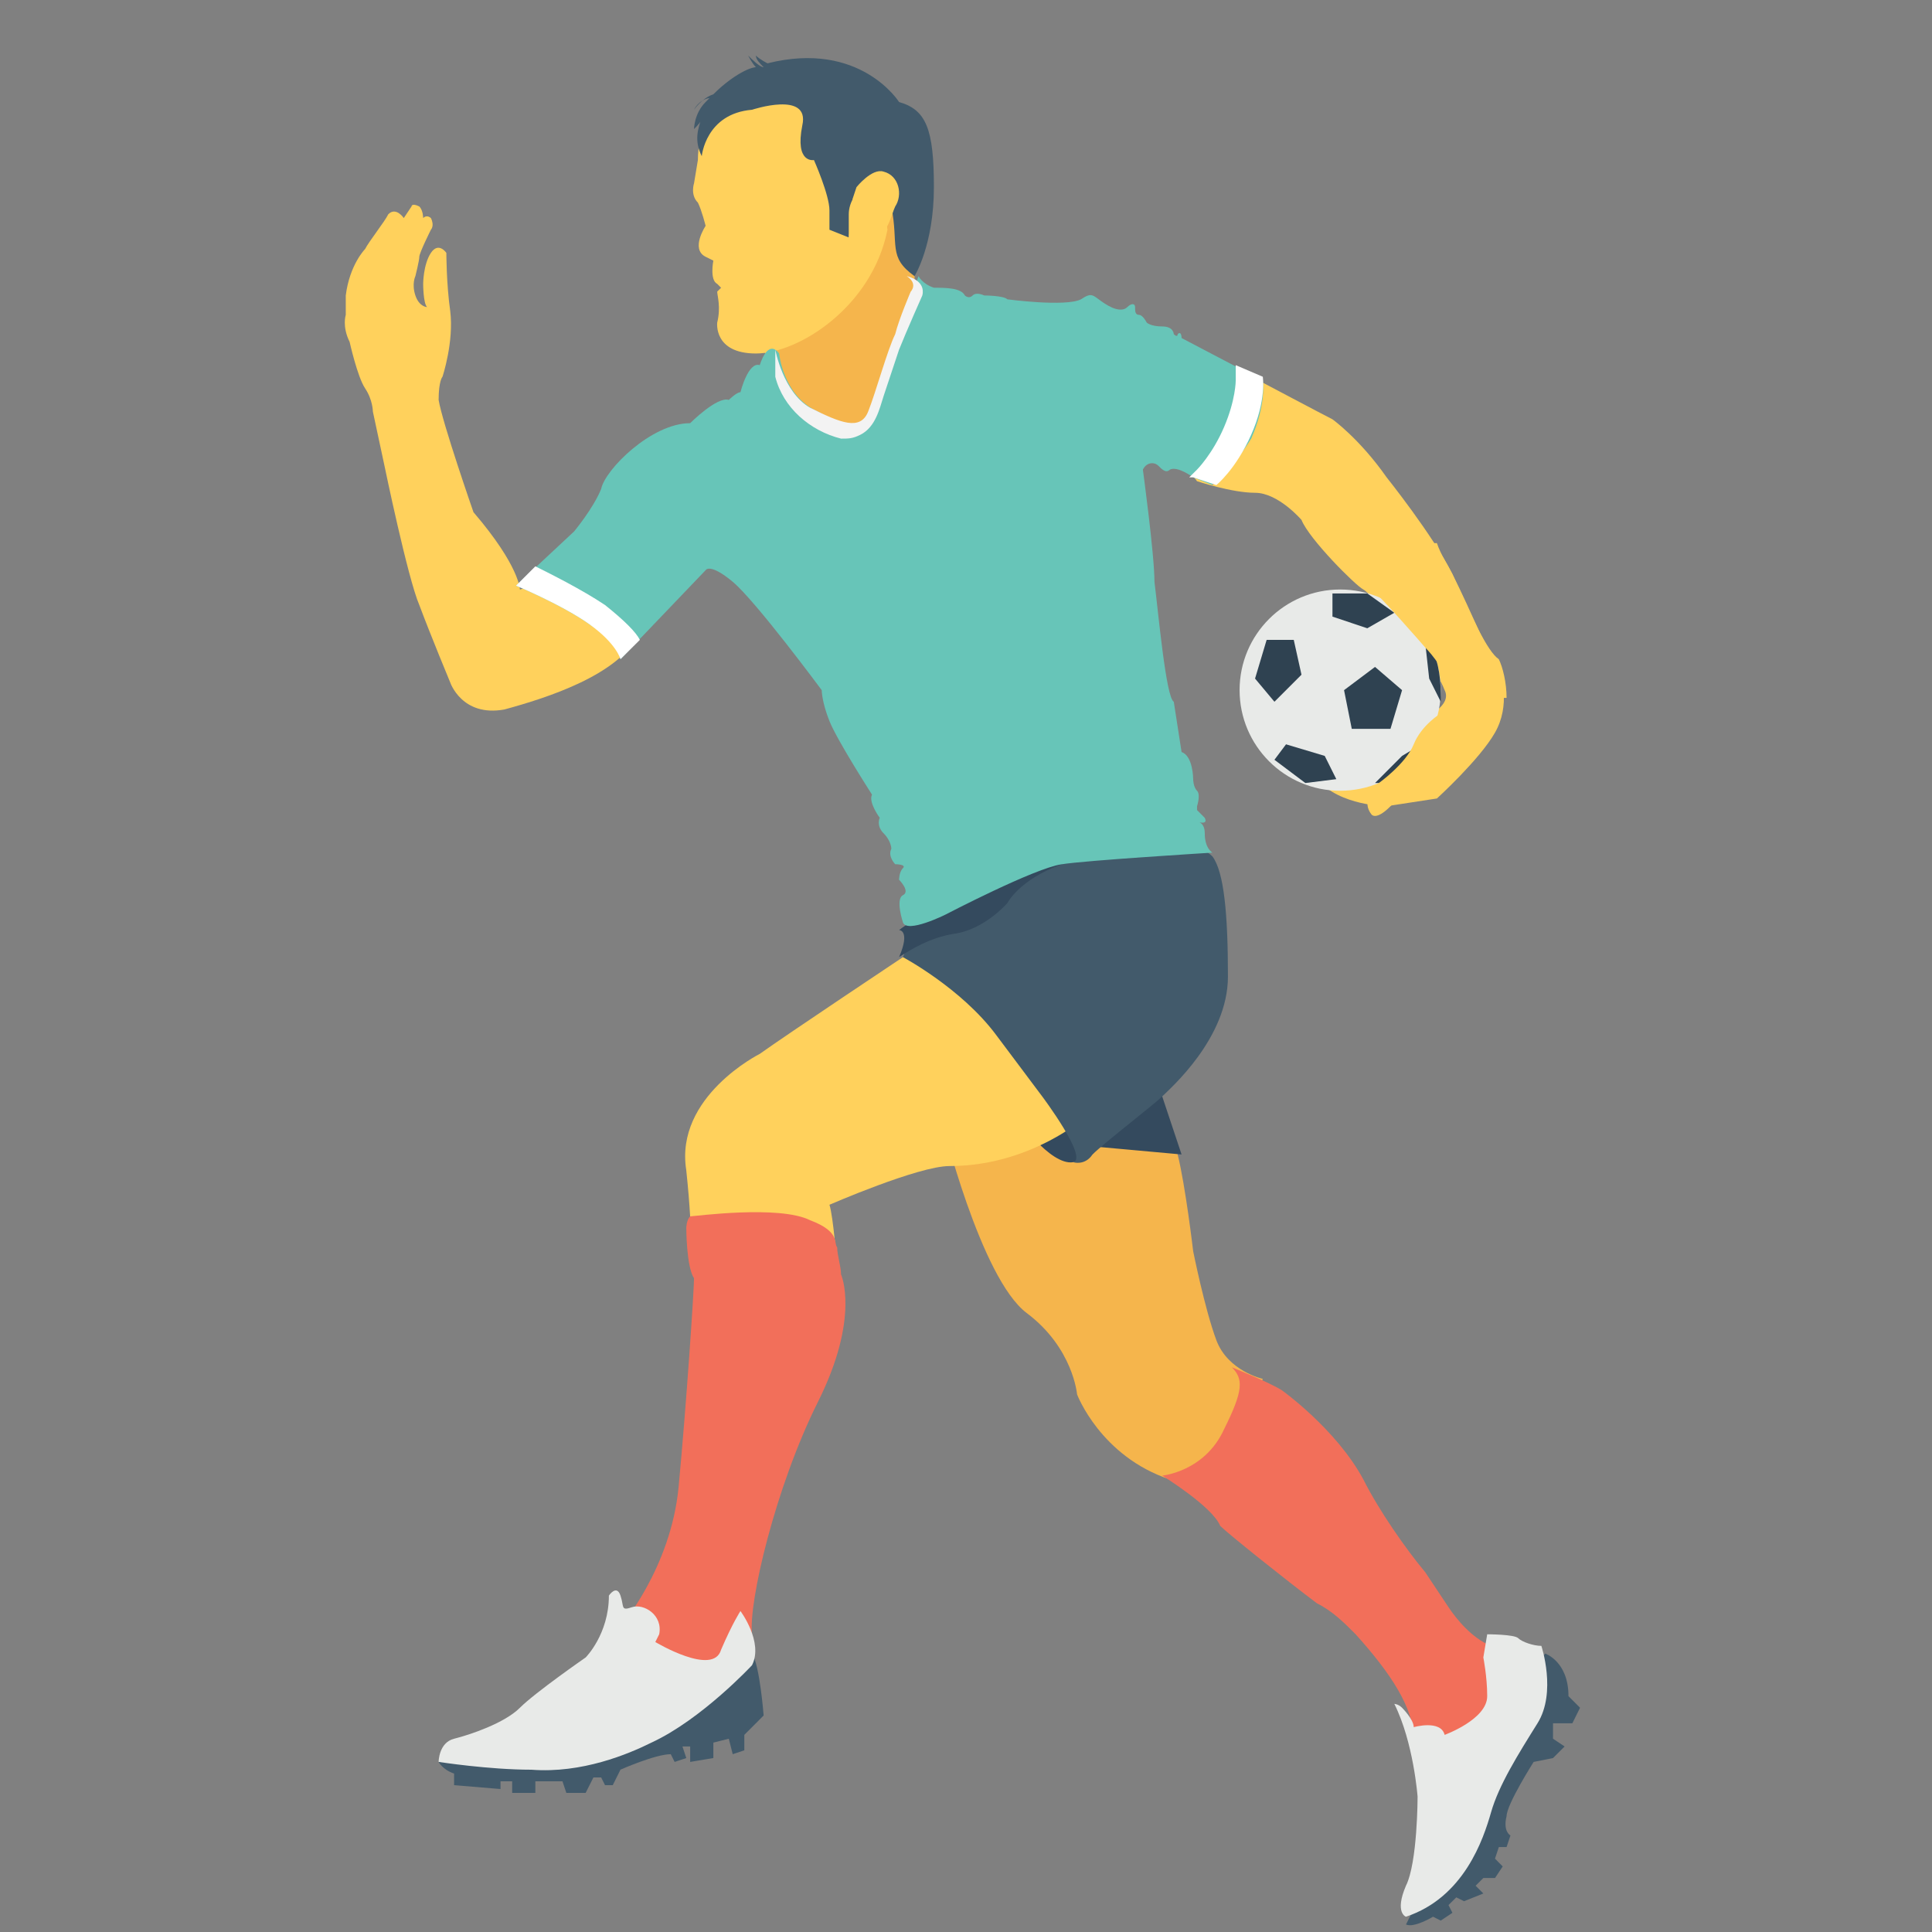 <svg width="31" height="31" viewBox="0 0 31 31" fill="none" xmlns="http://www.w3.org/2000/svg">
<rect x="0" y="0" width="31" height="31" fill="#808080" stroke="none"/>
<g clip-path="url(#clip0)">
<path d="M20.2 6.107C20.2 6.107 21.256 6.666 21.38 6.728C21.38 6.728 21.814 7.038 22.249 7.659C22.249 7.659 22.994 8.59 23.305 9.211C23.615 9.832 23.863 10.453 23.987 10.639C24.112 10.825 24.236 11.322 23.987 11.757C23.739 12.191 23.056 12.812 23.056 12.812L22.249 12.936C22.249 12.936 21.504 12.936 21.131 12.502L22.001 12.191L22.87 11.508C22.87 11.508 23.304 11.322 23.18 11.074C23.056 10.763 22.808 10.453 22.808 10.453C22.808 10.453 22.001 9.521 21.876 9.459C21.752 9.397 21.007 8.652 20.883 8.342C20.883 8.342 20.511 7.907 20.138 7.907C19.765 7.907 19.207 7.721 19.207 7.721L18.648 6.976L20.2 6.107Z" fill="#FFD15C"/>
<path d="M21.504 12.688C22.395 12.688 23.118 11.965 23.118 11.073C23.118 10.182 22.395 9.459 21.504 9.459C20.612 9.459 19.89 10.182 19.89 11.073C19.89 11.965 20.612 12.688 21.504 12.688Z" fill="#E8EAE8"/>
<path d="M21.69 11.695L21.566 11.074L22.063 10.701L22.497 11.074L22.311 11.695H21.69Z" fill="#2F4251"/>
<path d="M20.449 12.191L20.945 12.564L21.442 12.502L21.256 12.129L20.635 11.943L20.449 12.191Z" fill="#2F4251"/>
<path d="M20.449 11.26L20.883 10.826L20.759 10.267H20.324L20.138 10.888L20.449 11.26Z" fill="#2F4251"/>
<path d="M21.38 9.894L21.939 10.081L22.373 9.832L21.939 9.522H21.38V9.894Z" fill="#2F4251"/>
<path d="M22.932 10.329H22.87L22.932 10.888L23.118 11.26C23.118 11.198 23.118 11.136 23.118 11.136C23.118 10.826 23.056 10.515 22.932 10.329Z" fill="#2F4251"/>
<path d="M22.808 12.067V11.943L22.497 12.129L22.063 12.564H22.125C22.435 12.502 22.622 12.316 22.808 12.067Z" fill="#2F4251"/>
<path d="M8.528 9.398L8.342 9.46C8.342 9.46 8.342 9.087 7.597 8.218C7.597 8.218 7.1 6.79 7.038 6.418C7.038 6.107 7.1 6.045 7.1 6.045C7.1 6.045 7.286 5.486 7.224 4.99C7.162 4.555 7.162 4.058 7.162 4.058C7.162 4.058 7.038 3.872 6.914 4.058C6.79 4.245 6.79 4.555 6.79 4.555C6.79 4.555 6.79 4.865 6.852 4.927C6.852 4.927 6.728 4.927 6.665 4.741C6.603 4.555 6.665 4.431 6.665 4.431C6.665 4.431 6.728 4.182 6.728 4.12C6.728 4.058 6.914 3.686 6.914 3.686C6.914 3.686 6.976 3.624 6.914 3.499C6.914 3.499 6.852 3.437 6.79 3.499C6.79 3.499 6.79 3.375 6.728 3.313C6.603 3.251 6.603 3.313 6.603 3.313L6.479 3.499C6.479 3.499 6.355 3.313 6.231 3.437C6.169 3.562 5.921 3.872 5.858 3.996C5.858 3.996 5.61 4.245 5.548 4.741V5.052C5.548 5.052 5.486 5.238 5.61 5.486C5.61 5.486 5.734 6.045 5.858 6.231C5.983 6.418 5.983 6.604 5.983 6.604L6.169 7.473C6.169 7.473 6.541 9.273 6.728 9.708C6.914 10.205 7.224 10.95 7.224 10.95C7.224 10.95 7.411 11.508 8.093 11.384C8.776 11.198 9.956 10.826 10.267 10.143C10.577 9.522 10.018 9.273 10.018 9.273L8.528 9.398Z" fill="#FFD15C"/>
<path d="M15.109 17.965C15.109 17.965 15.73 20.511 16.475 21.069C17.22 21.628 17.282 22.373 17.282 22.373C17.282 22.373 17.655 23.367 18.772 23.739L19.455 24.112L20.262 22.125C20.262 22.125 19.703 22.001 19.517 21.504C19.331 21.007 19.145 20.076 19.145 20.076C19.145 20.076 19.021 19.021 18.896 18.524C18.772 18.089 18.276 17.593 18.276 17.593L15.109 17.965Z" fill="#F5B54C"/>
<path d="M18.648 23.677C18.648 23.677 19.331 23.615 19.641 22.932C19.952 22.311 19.952 22.125 19.765 21.939C19.765 21.939 20.386 22.187 20.573 22.311C20.573 22.311 21.442 22.932 21.876 23.739C22.125 24.236 22.559 24.857 22.87 25.229C22.994 25.416 23.118 25.602 23.242 25.788C23.366 25.974 23.615 26.285 23.925 26.409C23.925 26.409 24.36 27.278 24.111 27.588C23.863 27.899 23.553 28.209 23.553 28.209L23.18 28.271L22.683 27.899C22.683 27.402 22.311 26.843 21.752 26.223C21.566 26.036 21.38 25.85 21.131 25.726C20.635 25.354 19.703 24.608 19.579 24.484C19.455 24.174 18.648 23.677 18.648 23.677Z" fill="#F26F5A"/>
<path d="M24.422 26.968L24.794 26.533C24.794 26.533 25.167 26.657 25.167 27.216L25.353 27.402L25.229 27.651H24.919V27.899L25.105 28.023L24.919 28.209L24.608 28.271C24.608 28.271 24.174 28.954 24.174 29.141C24.112 29.389 24.236 29.451 24.236 29.451L24.174 29.637H24.05L23.988 29.823L24.112 29.948L23.988 30.134H23.801L23.677 30.258L23.801 30.382L23.491 30.506L23.367 30.444L23.242 30.568L23.305 30.692L23.118 30.817L22.994 30.755C22.994 30.755 22.684 30.941 22.56 30.879L22.994 30.01L24.422 26.968Z" fill="#425A6B"/>
<path d="M22.497 27.402C22.497 27.402 22.684 27.589 22.684 27.713C22.684 27.713 23.118 27.589 23.18 27.837C23.18 27.837 23.863 27.589 23.863 27.216C23.863 26.906 23.801 26.595 23.801 26.595L23.863 26.223C23.863 26.223 24.298 26.223 24.36 26.285C24.422 26.347 24.608 26.409 24.732 26.409C24.732 26.409 24.981 27.154 24.67 27.651C24.36 28.147 24.049 28.644 23.925 29.079C23.801 29.513 23.491 30.445 22.559 30.755C22.559 30.755 22.373 30.693 22.559 30.258C22.746 29.886 22.746 28.83 22.746 28.83C22.746 28.83 22.683 27.961 22.373 27.34C22.373 27.34 22.435 27.34 22.497 27.402Z" fill="#E8EAE8"/>
<path d="M16.289 17.903C16.289 17.903 16.848 18.71 17.22 18.648C17.593 18.586 17.593 18.4 17.593 18.4L18.959 18.524L18.524 17.22L17.655 17.344L16.289 17.903Z" fill="#344A5E"/>
<path d="M15.668 15.109L14.488 15.358C14.488 15.358 12.626 16.599 12.191 16.91C12.191 16.91 10.825 17.593 11.011 18.773C11.136 19.952 11.073 20.325 11.073 20.325H13.433C13.433 20.325 13.371 19.517 13.309 19.331C13.309 19.331 14.736 18.71 15.233 18.71C16.661 18.71 17.592 17.779 17.592 17.779L15.668 15.109Z" fill="#FFD15C"/>
<path d="M14.488 15.358C14.488 15.358 15.42 15.854 15.978 16.599C16.537 17.344 16.723 17.593 16.723 17.593C16.723 17.593 17.468 18.586 17.22 18.648C17.22 18.648 17.406 18.71 17.53 18.524C17.717 18.338 18.524 17.717 18.648 17.593C18.772 17.469 19.703 16.661 19.703 15.668C19.703 14.675 19.641 13.992 19.455 13.743C19.207 13.495 18.337 13.247 18.337 13.247L15.854 13.93L14.426 14.923C14.488 14.861 14.675 14.923 14.488 15.358Z" fill="#425A6B"/>
<path d="M17.468 13.495L15.854 13.93L14.426 14.923C14.426 14.923 14.613 14.923 14.426 15.358C14.613 15.234 14.923 15.047 15.295 14.985C15.792 14.923 16.165 14.489 16.165 14.489C16.165 14.489 16.351 14.116 17.034 13.868C17.344 13.806 17.468 13.619 17.468 13.495Z" fill="#344A5E"/>
<path d="M14.737 3.81L14.675 4.368V7.224H12.688L12.129 5.113L13.806 3.002C13.743 3.065 14.613 3.127 14.737 3.81Z" fill="#F5B54C"/>
<path d="M11.198 2.568L11.136 2.941C11.136 2.941 11.073 3.127 11.198 3.251C11.26 3.375 11.322 3.624 11.322 3.624C11.322 3.624 11.073 3.996 11.322 4.12L11.446 4.182C11.446 4.182 11.384 4.493 11.508 4.555C11.57 4.617 11.57 4.617 11.57 4.617L11.508 4.679C11.508 4.741 11.57 4.927 11.508 5.176C11.508 5.176 11.446 5.672 12.129 5.672C12.812 5.672 13.992 4.927 14.24 3.686L14.054 2.32L13.557 1.451H12.067C12.067 1.451 11.198 1.637 11.198 2.568Z" fill="#FFD15C"/>
<path d="M14.985 3.003C14.985 3.934 14.674 4.431 14.674 4.431C14.24 4.12 14.426 3.934 14.302 3.313C14.24 3.065 14.116 2.941 13.992 3.003C13.743 3.003 13.619 3.251 13.619 3.437V3.81L13.309 3.686C13.309 3.624 13.309 3.499 13.309 3.375C13.309 3.127 13.06 2.568 13.06 2.568C13.06 2.568 12.75 2.63 12.874 2.009C12.998 1.451 12.067 1.761 12.067 1.761C11.322 1.823 11.26 2.506 11.26 2.506C11.136 2.258 11.197 2.071 11.26 1.885C11.26 1.947 11.197 2.009 11.136 2.071C11.136 2.071 11.136 1.823 11.322 1.637L11.384 1.575C11.322 1.575 11.198 1.637 11.136 1.761C11.136 1.761 11.26 1.575 11.446 1.513C11.632 1.326 11.818 1.202 11.943 1.14C11.943 1.14 11.943 1.14 11.88 1.14C11.88 1.14 11.88 1.14 11.943 1.14C12.067 1.078 12.129 1.078 12.129 1.078C12.067 1.016 12.005 0.892 12.005 0.892C12.067 0.954 12.191 1.078 12.253 1.078C12.191 1.016 12.129 0.954 12.129 0.892C12.191 0.954 12.315 1.016 12.315 1.016C13.805 0.643 14.426 1.637 14.426 1.637C14.861 1.761 14.985 2.071 14.985 3.003Z" fill="#425A6B"/>
<path d="M14.178 2.754C13.992 2.692 13.743 3.003 13.743 3.003L13.681 3.189C13.681 3.189 13.681 3.189 13.681 3.251C13.681 3.437 13.619 3.686 13.619 3.872C13.867 4.058 13.992 3.81 13.992 3.81C14.24 3.81 14.302 3.437 14.364 3.313C14.488 3.127 14.426 2.816 14.178 2.754Z" fill="#FFD15C"/>
<path d="M18.959 12.067C19.145 12.129 19.145 12.502 19.145 12.502C19.145 12.502 19.145 12.626 19.207 12.688C19.269 12.75 19.207 12.936 19.207 12.936V12.998C19.207 12.998 19.269 13.06 19.331 13.123C19.393 13.247 19.207 13.185 19.207 13.185C19.207 13.185 19.331 13.185 19.331 13.371C19.331 13.619 19.455 13.681 19.455 13.681C19.455 13.681 17.406 13.806 17.034 13.868C16.599 13.93 15.171 14.675 15.171 14.675C15.171 14.675 14.55 14.985 14.488 14.799C14.488 14.799 14.364 14.426 14.488 14.364C14.613 14.302 14.426 14.116 14.426 14.116C14.426 14.116 14.426 13.992 14.488 13.93C14.55 13.867 14.364 13.867 14.364 13.867C14.364 13.867 14.24 13.743 14.302 13.619C14.302 13.619 14.302 13.495 14.178 13.371C14.054 13.247 14.116 13.122 14.116 13.122C14.116 13.122 13.93 12.874 13.992 12.75C13.992 12.75 13.433 11.881 13.309 11.57C13.185 11.26 13.185 11.074 13.185 11.074C13.185 11.074 12.129 9.646 11.757 9.335C11.384 9.025 11.322 9.149 11.322 9.149L9.956 10.577C9.956 10.577 9.956 10.329 9.459 10.018C9.025 9.708 8.28 9.397 8.28 9.397L9.211 8.528C9.211 8.528 9.521 8.156 9.646 7.845C9.708 7.535 10.453 6.79 11.074 6.79C11.074 6.79 11.508 6.355 11.694 6.417C11.694 6.417 11.819 6.293 11.881 6.293C11.881 6.293 12.005 5.797 12.191 5.859C12.191 5.859 12.315 5.424 12.502 5.672C12.502 5.672 12.564 6.355 13.123 6.604C13.681 6.914 13.867 6.976 14.116 6.479C14.24 5.921 14.24 5.921 14.24 5.921L14.737 4.431C14.737 4.431 14.799 4.555 14.985 4.617C15.171 4.617 15.42 4.617 15.482 4.741C15.482 4.741 15.544 4.803 15.606 4.741C15.668 4.679 15.792 4.741 15.792 4.741C15.792 4.741 16.102 4.741 16.165 4.803C16.165 4.803 17.096 4.927 17.344 4.803C17.53 4.679 17.53 4.741 17.717 4.865C17.903 4.989 18.027 4.989 18.089 4.927C18.151 4.865 18.213 4.865 18.213 4.927C18.213 4.989 18.213 5.052 18.276 5.052C18.338 5.052 18.4 5.176 18.4 5.176C18.4 5.176 18.462 5.238 18.648 5.238C18.834 5.238 18.834 5.362 18.834 5.362C18.834 5.362 18.896 5.424 18.896 5.362C18.959 5.3 18.959 5.424 18.959 5.424L20.262 6.107C20.262 6.107 20.324 6.479 20.076 7.038C19.766 7.535 19.455 7.783 19.455 7.783L19.145 7.659C19.145 7.659 18.896 7.473 18.772 7.535C18.71 7.597 18.648 7.535 18.586 7.473C18.524 7.411 18.4 7.411 18.338 7.535C18.338 7.535 18.524 8.901 18.524 9.335C18.586 9.832 18.71 11.198 18.834 11.26L18.959 12.067Z" fill="#67C5B8"/>
<path d="M9.708 9.708C9.335 9.459 8.839 9.211 8.59 9.087L8.28 9.397C8.28 9.397 9.025 9.708 9.459 10.018C9.894 10.329 9.956 10.577 9.956 10.577L10.267 10.267C10.204 10.142 10.018 9.956 9.708 9.708Z" fill="white"/>
<path d="M20.2 6.107C20.2 6.107 20.262 6.479 20.014 7.038C19.765 7.535 19.455 7.783 19.455 7.783" fill="#F26F5A"/>
<path d="M19.828 5.859V6.107C19.828 6.107 19.828 6.417 19.641 6.852C19.455 7.287 19.207 7.535 19.207 7.535L19.082 7.659H19.145L19.517 7.783C19.517 7.783 19.828 7.535 20.076 6.976C20.324 6.417 20.262 6.045 20.262 6.045L19.828 5.859Z" fill="white"/>
<path d="M11.012 19.704C11.012 19.704 11.012 19.579 11.074 19.517C11.136 19.517 12.502 19.331 12.998 19.579C13.495 19.766 13.371 19.952 13.433 20.014C13.433 20.138 13.495 20.325 13.495 20.449C13.495 20.449 13.806 21.132 13.123 22.497C12.44 23.863 12.005 25.726 12.067 26.223L11.881 26.843L10.267 26.657L9.956 26.099C9.956 26.099 10.763 25.167 10.888 23.863C11.012 22.56 11.136 20.697 11.136 20.511C11.012 20.325 11.012 19.704 11.012 19.704Z" fill="#F26F5A"/>
<path d="M7.038 28.271C7.038 28.271 7.1 28.395 7.286 28.458V28.644L8.031 28.706V28.582H8.218V28.768H8.59V28.582C8.59 28.582 8.901 28.582 9.025 28.582L9.087 28.768H9.397L9.522 28.52H9.646L9.708 28.644H9.832L9.956 28.395C9.956 28.395 10.515 28.147 10.763 28.147L10.825 28.271L11.012 28.209L10.95 28.023H11.074V28.271L11.446 28.209V27.961L11.694 27.899L11.757 28.147L11.943 28.085V27.837L12.253 27.526C12.253 27.526 12.191 26.719 12.067 26.533C11.943 26.285 11.074 27.216 11.074 27.216L9.211 27.774C9.211 27.775 7.286 28.023 7.038 28.271Z" fill="#425A6B"/>
<path d="M7.038 28.271C7.038 28.271 7.038 27.961 7.286 27.899C7.535 27.837 8.094 27.651 8.342 27.402C8.59 27.154 9.397 26.595 9.397 26.595C9.397 26.595 9.77 26.223 9.77 25.602C9.77 25.602 9.894 25.416 9.956 25.602C10.018 25.788 9.956 25.85 10.142 25.788C10.329 25.726 10.639 25.912 10.577 26.223L10.515 26.347C10.515 26.347 11.446 26.906 11.57 26.471C11.757 26.036 11.881 25.85 11.881 25.85C11.881 25.85 12.253 26.347 12.067 26.719C12.067 26.719 11.26 27.588 10.453 27.961C10.08 28.147 9.335 28.458 8.528 28.396C7.845 28.396 7.038 28.271 7.038 28.271Z" fill="#E8EAE8"/>
<path d="M23.118 11.446C23.118 11.446 22.808 11.633 22.684 11.943C22.559 12.254 22.125 12.564 22.125 12.564C22.125 12.564 21.814 12.812 22.001 13.061C22.001 13.061 22.063 13.185 22.311 12.937C22.559 12.688 22.746 12.502 22.994 12.502" fill="#FFD15C"/>
<path d="M23.304 9.211C23.242 9.087 23.118 8.901 23.056 8.715H21.256C21.504 9.025 21.814 9.335 21.939 9.398C22.063 9.46 22.87 10.391 22.87 10.391C22.87 10.391 23.18 10.701 23.242 11.012C23.242 11.074 23.242 11.136 23.242 11.198H24.174C24.174 10.95 24.111 10.701 24.049 10.577C23.863 10.453 23.615 9.894 23.304 9.211Z" fill="#FFD15C"/>
<path d="M12.44 5.61C12.44 5.61 12.564 6.293 12.998 6.542C13.495 6.79 13.805 6.914 13.93 6.604C14.054 6.293 14.24 5.61 14.364 5.362C14.426 5.114 14.613 4.679 14.613 4.679C14.613 4.679 14.737 4.555 14.55 4.431C14.55 4.431 14.861 4.493 14.799 4.741C14.799 4.741 14.55 5.3 14.426 5.61C14.426 5.61 14.24 6.169 14.178 6.355C14.116 6.542 14.054 6.852 13.805 6.976C13.681 7.038 13.619 7.038 13.495 7.038C12.998 6.914 12.564 6.542 12.44 6.045C12.44 5.734 12.44 5.61 12.44 5.61Z" fill="#F3F3F3"/>
</g>
<defs>
<clipPath id="clip0">
<rect width="30" height="30" fill="white" transform="translate(0.443 0.892)"/>
</clipPath>
</defs>
</svg>
